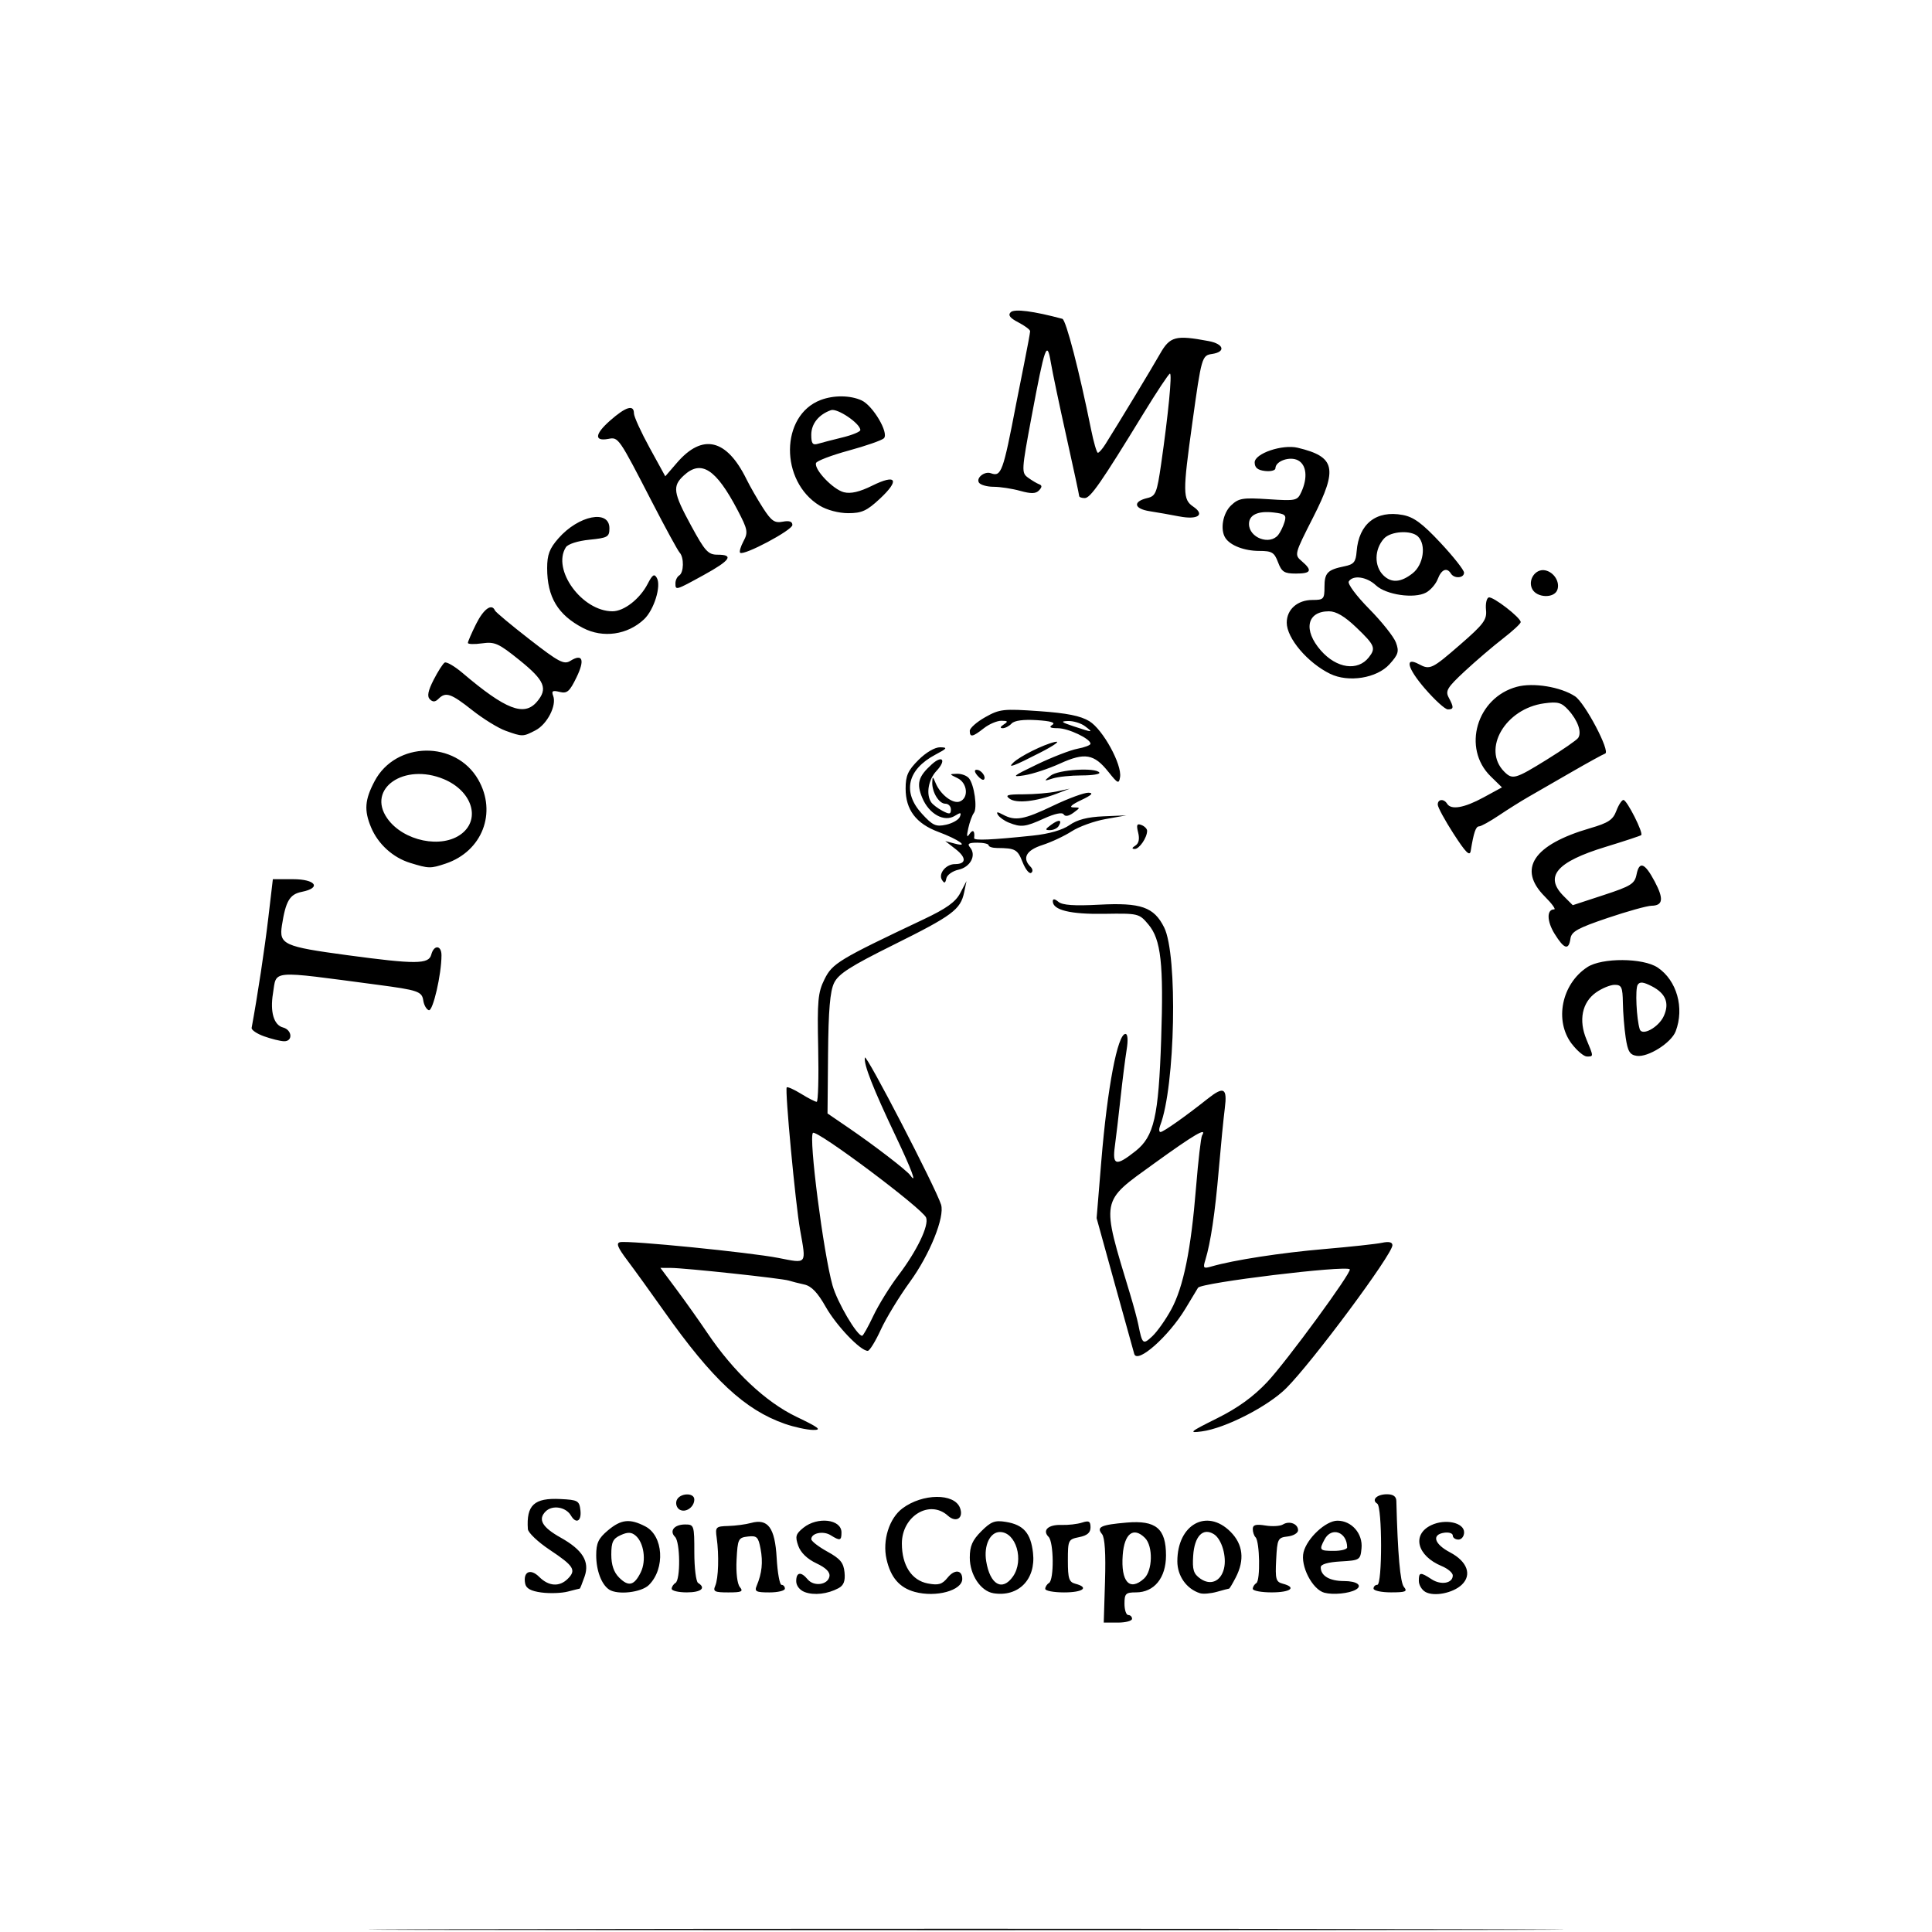 <?xml version="1.0" encoding="UTF-8" standalone="no"?>
<!-- Created with Inkscape (http://www.inkscape.org/) -->

<svg
   width="512"
   height="512"
   viewBox="0 0 135.467 135.467"
   version="1.1"
   id="svg5"
   xml:space="preserve"
   inkscape:version="1.2.2 (b0a8486541, 2022-12-01)"
   sodipodi:docname="touchemagique.svg"
   xmlns:inkscape="http://www.inkscape.org/namespaces/inkscape"
   xmlns:sodipodi="http://sodipodi.sourceforge.net/DTD/sodipodi-0.dtd"
   xmlns="http://www.w3.org/2000/svg"
   xmlns:svg="http://www.w3.org/2000/svg"><sodipodi:namedview
     id="namedview7"
     pagecolor="#505050"
     bordercolor="#eeeeee"
     borderopacity="1"
     inkscape:showpageshadow="0"
     inkscape:pageopacity="0"
     inkscape:pagecheckerboard="0"
     inkscape:deskcolor="#505050"
     inkscape:document-units="mm"
     showgrid="false"
     inkscape:zoom="1.0299415"
     inkscape:cx="251.4706"
     inkscape:cy="221.3718"
     inkscape:window-width="1356"
     inkscape:window-height="692"
     inkscape:window-x="0"
     inkscape:window-y="40"
     inkscape:window-maximized="1"
     inkscape:current-layer="layer1" /><defs
     id="defs2" /><g
     inkscape:label="Layer 1"
     inkscape:groupmode="layer"
     id="layer1"><path
       style="display:inline;fill:#000000;stroke-width:0.265"
       d="m 33.801,135.268 c 18.663,-0.037 49.203,-0.037 67.866,0 18.663,0.037 3.393,0.068 -33.933,0.068 -37.326,0 -52.596,-0.031 -33.933,-0.068 z m 43.68,-24.418 c 0.059,-1.921 -0.013,-3.046 -0.211,-3.284 -0.413,-0.497 -0.078,-0.653 1.736,-0.807 2.047,-0.174 2.751,0.416 2.751,2.307 0,1.571 -0.827,2.588 -2.105,2.588 -0.719,0 -0.806,0.086 -0.806,0.794 0,0.437 0.119,0.794 0.265,0.794 0.146,0 0.265,0.119 0.265,0.265 0,0.146 -0.446,0.265 -0.992,0.265 l -0.992,2.7e-4 0.09,-2.921 z m 2.734,-0.163 c 0.606,-0.549 0.647,-2.271 0.068,-2.851 -0.806,-0.806 -1.448,-0.313 -1.561,1.199 -0.14,1.875 0.484,2.565 1.493,1.652 z m -42.244,0.976 c -0.751,-0.101 -1.083,-0.283 -1.149,-0.632 -0.158,-0.831 0.371,-1.078 0.988,-0.461 0.664,0.664 1.419,0.713 2.004,0.128 0.608,-0.608 0.426,-0.899 -1.269,-2.027 -0.826,-0.55 -1.516,-1.205 -1.533,-1.455 -0.113,-1.685 0.442,-2.198 2.279,-2.108 1.228,0.06 1.329,0.117 1.407,0.792 0.088,0.765 -0.306,0.981 -0.666,0.365 -0.354,-0.606 -1.301,-0.759 -1.773,-0.288 -0.559,0.559 -0.244,1.11 1.05,1.835 1.544,0.864 2.047,1.679 1.683,2.724 -0.164,0.469 -0.316,0.853 -0.34,0.853 -0.023,0 -0.398,0.093 -0.834,0.207 -0.436,0.114 -1.267,0.144 -1.848,0.066 z m 18.452,-0.033 c -0.349,-0.131 -0.595,-0.446 -0.595,-0.761 0,-0.64 0.335,-0.694 0.804,-0.128 0.433,0.522 1.412,0.393 1.525,-0.201 0.058,-0.306 -0.238,-0.606 -0.917,-0.926 -0.639,-0.301 -1.1,-0.748 -1.269,-1.229 -0.228,-0.65 -0.179,-0.825 0.354,-1.257 0.997,-0.807 2.677,-0.606 2.677,0.321 0,0.584 -0.099,0.609 -0.762,0.195 -0.517,-0.323 -1.354,-0.151 -1.354,0.278 0,0.139 0.506,0.531 1.124,0.872 0.908,0.499 1.14,0.78 1.206,1.457 0.059,0.609 -0.056,0.913 -0.422,1.109 -0.768,0.411 -1.711,0.519 -2.371,0.271 z m 7.718,-0.01 c -1.072,-0.293 -1.693,-1.013 -1.982,-2.302 -0.296,-1.316 0.192,-2.864 1.121,-3.557 1.412,-1.054 3.632,-1.074 4.031,-0.036 0.276,0.719 -0.27,1.074 -0.847,0.552 -1.277,-1.156 -3.227,0.023 -3.227,1.951 0,1.534 0.686,2.588 1.822,2.801 0.75,0.141 1.002,0.066 1.392,-0.416 0.481,-0.594 1.02,-0.543 1.02,0.098 0,0.811 -1.842,1.314 -3.329,0.909 z m 5.517,0.093 c -0.895,-0.143 -1.659,-1.293 -1.659,-2.496 0,-0.81 0.18,-1.223 0.806,-1.849 0.681,-0.681 0.949,-0.783 1.722,-0.657 1.239,0.201 1.748,0.782 1.905,2.176 0.209,1.855 -1.021,3.108 -2.775,2.827 z m 1.369,-1.176 c 0.797,-1.138 0.215,-3.116 -0.917,-3.116 -0.694,0 -1.14,0.947 -0.962,2.044 0.268,1.65 1.129,2.142 1.879,1.072 z m 13.112,1.175 c -0.941,-0.297 -1.587,-1.208 -1.587,-2.238 0,-2.583 2.065,-3.733 3.725,-2.074 0.883,0.883 1.009,1.972 0.37,3.208 -0.222,0.429 -0.431,0.781 -0.465,0.781 -0.034,0 -0.417,0.101 -0.853,0.224 -0.436,0.123 -0.971,0.168 -1.189,0.099 z m 1.681,-1.717 c 0.208,-0.831 -0.152,-2.073 -0.702,-2.42 -0.767,-0.484 -1.365,0.133 -1.455,1.502 -0.066,0.995 0.022,1.276 0.504,1.614 0.712,0.499 1.429,0.197 1.653,-0.696 z m 7.05,1.686 c -0.849,-0.22 -1.709,-1.889 -1.468,-2.848 0.247,-0.983 1.562,-2.206 2.374,-2.206 0.997,0 1.789,0.906 1.69,1.934 -0.079,0.82 -0.122,0.847 -1.471,0.924 -0.891,0.051 -1.389,0.198 -1.389,0.41 0,0.6 0.621,0.965 1.64,0.965 0.904,0 1.326,0.318 0.807,0.609 -0.47,0.263 -1.571,0.37 -2.183,0.211 z m 1.587,-3.18 c 0,-1.081 -1.093,-1.474 -1.578,-0.568 -0.405,0.756 -0.36,0.811 0.652,0.811 0.509,0 0.926,-0.109 0.926,-0.243 z m 5.488,3.121 c -0.254,-0.142 -0.461,-0.49 -0.461,-0.774 0,-0.622 0.102,-0.634 0.898,-0.113 0.66,0.432 1.483,0.284 1.483,-0.267 0,-0.185 -0.349,-0.481 -0.775,-0.657 -1.733,-0.718 -2.116,-2.21 -0.737,-2.869 0.985,-0.47 2.306,-0.184 2.306,0.501 0,0.279 -0.179,0.508 -0.397,0.508 -0.218,0 -0.397,-0.127 -0.397,-0.283 0,-0.156 -0.268,-0.245 -0.595,-0.198 -0.906,0.129 -0.712,0.791 0.405,1.379 1.209,0.637 1.55,1.577 0.821,2.269 -0.619,0.587 -1.937,0.848 -2.55,0.505 z m -57.241,-0.17 c -0.532,-0.355 -0.9,-1.337 -0.9,-2.402 0,-0.85 0.156,-1.184 0.814,-1.737 0.932,-0.784 1.538,-0.851 2.627,-0.287 1.27,0.657 1.414,2.95 0.257,4.107 -0.528,0.528 -2.2,0.719 -2.798,0.32 z m 2.228,-1.216 c 0.397,-0.815 0.213,-2.084 -0.375,-2.571 -0.293,-0.243 -0.547,-0.249 -1.041,-0.024 -0.537,0.245 -0.654,0.487 -0.654,1.362 0,0.722 0.175,1.239 0.546,1.61 0.665,0.665 1.064,0.567 1.524,-0.376 z m 2.164,1.169 c 0,-0.137 0.119,-0.323 0.265,-0.412 0.361,-0.223 0.336,-2.865 -0.03,-3.231 -0.419,-0.419 -0.052,-0.87 0.707,-0.87 0.627,0 0.646,0.058 0.646,1.969 0,1.083 0.119,2.042 0.265,2.132 0.577,0.356 0.211,0.661 -0.794,0.661 -0.582,0 -1.058,-0.112 -1.058,-0.249 z m 3.055,-0.214 c 0.224,-0.514 0.272,-2.153 0.1,-3.373 -0.106,-0.748 -0.059,-0.795 0.814,-0.82 0.509,-0.015 1.224,-0.109 1.587,-0.21 1.199,-0.333 1.685,0.329 1.806,2.457 0.058,1.035 0.212,1.881 0.341,1.881 0.129,0 0.235,0.119 0.235,0.265 0,0.146 -0.489,0.265 -1.087,0.265 -0.933,0 -1.059,-0.066 -0.892,-0.463 0.369,-0.879 0.451,-1.649 0.274,-2.592 -0.157,-0.836 -0.26,-0.936 -0.89,-0.864 -0.672,0.078 -0.717,0.17 -0.793,1.626 -0.047,0.91 0.048,1.697 0.231,1.918 0.26,0.313 0.127,0.375 -0.808,0.375 -0.966,0 -1.092,-0.063 -0.918,-0.463 z m 23.138,0.214 c 0,-0.137 0.119,-0.323 0.265,-0.412 0.361,-0.223 0.336,-2.865 -0.03,-3.231 -0.462,-0.462 -0.022,-0.87 0.905,-0.837 0.465,0.017 1.113,-0.058 1.44,-0.164 0.483,-0.158 0.595,-0.095 0.595,0.333 0,0.374 -0.231,0.573 -0.794,0.686 -0.769,0.154 -0.794,0.205 -0.794,1.645 0,1.264 0.079,1.507 0.529,1.625 0.989,0.259 0.534,0.606 -0.794,0.606 -0.728,0 -1.323,-0.112 -1.323,-0.249 z m 14.552,0 c 0,-0.137 0.114,-0.319 0.252,-0.405 0.287,-0.178 0.238,-2.913 -0.058,-3.209 -0.107,-0.107 -0.194,-0.369 -0.194,-0.582 0,-0.291 0.219,-0.352 0.883,-0.244 0.485,0.079 1.04,0.046 1.233,-0.073 0.451,-0.279 1.06,-0.045 1.06,0.407 0,0.193 -0.327,0.389 -0.728,0.435 -0.69,0.079 -0.732,0.163 -0.808,1.626 -0.071,1.368 -0.019,1.559 0.463,1.685 1.001,0.262 0.556,0.609 -0.78,0.609 -0.728,0 -1.323,-0.112 -1.323,-0.249 z m 8.467,-0.016 c 0,-0.146 0.119,-0.265 0.265,-0.265 0.356,0 0.351,-5.471 -0.004,-5.691 -0.43,-0.265 -0.023,-0.659 0.681,-0.659 0.434,0 0.65,0.152 0.658,0.463 0.095,3.738 0.27,5.721 0.531,6.035 0.267,0.322 0.127,0.381 -0.907,0.381 -0.673,0 -1.223,-0.119 -1.223,-0.265 z M 47.644,105.845 c -0.198,-0.123 -0.287,-0.413 -0.198,-0.646 0.199,-0.517 1.237,-0.567 1.237,-0.059 0,0.542 -0.622,0.964 -1.04,0.705 z m 37.684,-6.392 c 1.468,-0.731 2.548,-1.512 3.523,-2.545 1.343,-1.423 5.966,-7.735 5.792,-7.908 -0.293,-0.293 -10.425,0.939 -10.64,1.294 -0.021,0.034 -0.418,0.693 -0.883,1.464 -1.173,1.945 -3.375,3.894 -3.589,3.177 -0.057,-0.19 -0.673,-2.41 -1.371,-4.934 l -1.268,-4.589 0.329,-3.993 c 0.424,-5.15 1.14,-8.922 1.693,-8.922 0.163,0 0.194,0.431 0.081,1.124 -0.1,0.618 -0.292,2.137 -0.426,3.373 -0.134,1.237 -0.312,2.755 -0.397,3.373 -0.186,1.363 0.082,1.427 1.445,0.348 1.304,-1.032 1.619,-2.407 1.802,-7.846 0.178,-5.295 -0.011,-6.995 -0.894,-8.045 C 79.874,64.049 79.824,64.037 77.432,64.075 75.051,64.114 73.819,63.813 73.819,63.194 c 0,-0.189 0.137,-0.174 0.397,0.042 0.281,0.233 1.113,0.291 2.844,0.199 2.943,-0.156 3.853,0.161 4.568,1.595 0.963,1.931 0.778,11.148 -0.278,13.882 -0.098,0.255 -0.088,0.463 0.022,0.463 0.195,0 1.751,-1.097 3.284,-2.315 1.16,-0.921 1.409,-0.787 1.223,0.661 -0.089,0.691 -0.279,2.626 -0.422,4.299 -0.26,3.034 -0.57,5.118 -0.941,6.326 -0.178,0.578 -0.137,0.62 0.441,0.453 1.551,-0.448 4.862,-0.959 7.913,-1.22 1.819,-0.156 3.635,-0.353 4.035,-0.438 0.486,-0.103 0.728,-0.046 0.728,0.173 0,0.636 -5.611,8.191 -7.441,10.019 -1.281,1.28 -4.277,2.815 -5.921,3.033 -0.961,0.128 -0.864,0.044 1.058,-0.914 z m -3.21,-7.624 c 0.863,-1.585 1.389,-4.17 1.746,-8.578 0.152,-1.87 0.342,-3.507 0.422,-3.638 0.374,-0.604 -0.541,-0.07 -3.338,1.951 -3.823,2.762 -3.755,2.396 -1.705,9.189 0.242,0.8 0.499,1.753 0.571,2.117 0.279,1.397 0.329,1.439 0.987,0.82 0.341,-0.32 0.933,-1.157 1.315,-1.86 z M 55.033,99.836 c -2.805,-0.979 -5.087,-3.106 -8.469,-7.894 -0.925,-1.31 -2.086,-2.917 -2.579,-3.572 -0.683,-0.906 -0.802,-1.21 -0.5,-1.273 0.623,-0.128 9.099,0.717 11.085,1.105 2.045,0.4 1.969,0.498 1.53,-1.967 -0.325,-1.823 -1.077,-9.85 -0.936,-9.991 0.058,-0.058 0.513,0.146 1.011,0.453 0.498,0.308 0.988,0.559 1.09,0.559 0.102,0 0.148,-1.697 0.104,-3.77 -0.071,-3.33 -0.019,-3.894 0.446,-4.829 0.551,-1.11 1.002,-1.382 6.936,-4.191 1.619,-0.766 2.253,-1.221 2.582,-1.852 l 0.437,-0.836 -0.167,0.794 c -0.254,1.205 -0.819,1.626 -4.936,3.67 -3.051,1.516 -3.873,2.042 -4.183,2.68 -0.283,0.582 -0.396,1.91 -0.423,4.973 l -0.037,4.179 1.436,0.98 c 1.837,1.254 4.116,3.005 4.367,3.355 0.501,0.699 0.094,-0.396 -1.014,-2.727 -1.59,-3.344 -2.265,-5.064 -2.169,-5.525 0.069,-0.332 4.978,9.144 5.342,10.31 0.269,0.865 -0.792,3.499 -2.178,5.405 -0.755,1.038 -1.677,2.553 -2.05,3.367 -0.373,0.814 -0.784,1.48 -0.913,1.48 -0.517,0 -2.203,-1.767 -2.953,-3.095 C 57.327,90.627 56.895,90.176 56.396,90.067 56.01,89.983 55.52,89.858 55.306,89.79 54.823,89.636 48.024,88.907 47.032,88.903 l -0.725,-0.003 1.133,1.521 c 0.623,0.837 1.597,2.209 2.163,3.05 1.831,2.716 4.086,4.837 6.241,5.87 1.591,0.763 1.807,0.933 1.166,0.923 -0.432,-0.007 -1.322,-0.2 -1.977,-0.428 z m 6.201,-7.569 c 0.363,-0.767 1.154,-2.047 1.758,-2.844 1.306,-1.722 2.157,-3.494 1.945,-4.046 -0.241,-0.627 -7.681,-6.197 -7.936,-5.941 -0.31,0.31 0.733,8.42 1.375,10.698 0.333,1.181 1.713,3.529 2.075,3.529 0.068,0 0.42,-0.628 0.783,-1.395 z M 110.212,73.198 c -1.24,-1.625 -0.72,-4.201 1.087,-5.385 1.025,-0.672 3.914,-0.654 4.933,0.029 1.342,0.902 1.887,2.828 1.263,4.469 -0.308,0.81 -1.932,1.836 -2.727,1.723 -0.488,-0.069 -0.633,-0.306 -0.778,-1.276 -0.098,-0.655 -0.188,-1.756 -0.198,-2.447 -0.017,-1.093 -0.092,-1.257 -0.574,-1.257 -0.305,0 -0.896,0.243 -1.313,0.54 -0.975,0.694 -1.229,1.943 -0.668,3.286 0.509,1.219 0.509,1.201 0.035,1.201 -0.211,0 -0.687,-0.398 -1.058,-0.885 z m 6.448,-1.953 c 0.411,-0.902 0.14,-1.585 -0.827,-2.085 -0.608,-0.315 -0.858,-0.341 -1.004,-0.105 -0.181,0.294 -0.085,2.372 0.144,3.108 0.159,0.51 1.325,-0.124 1.687,-0.918 z M 18.521,72.666 c -0.509,-0.181 -0.904,-0.449 -0.877,-0.596 0.416,-2.258 0.915,-5.548 1.169,-7.711 l 0.319,-2.712 h 1.414 c 1.593,0 2.014,0.608 0.616,0.887 -0.85,0.17 -1.128,0.64 -1.395,2.354 -0.207,1.332 0.13,1.486 4.565,2.084 4.814,0.649 5.73,0.644 5.907,-0.033 0.185,-0.709 0.717,-0.676 0.717,0.044 0,1.338 -0.602,3.944 -0.889,3.85 -0.166,-0.055 -0.339,-0.358 -0.386,-0.673 -0.095,-0.643 -0.359,-0.734 -3.223,-1.112 -7.633,-1.008 -7.047,-1.057 -7.318,0.612 -0.21,1.296 0.06,2.215 0.7,2.383 0.653,0.171 0.711,0.988 0.069,0.967 -0.255,-0.008 -0.88,-0.163 -1.389,-0.344 z m 90.483,-7.189 c -0.548,-0.887 -0.563,-1.713 -0.031,-1.713 0.136,0 -0.158,-0.405 -0.653,-0.9 -1.935,-1.935 -0.81,-3.634 3.173,-4.792 1.277,-0.371 1.603,-0.586 1.84,-1.216 0.159,-0.421 0.383,-0.765 0.499,-0.765 0.245,0 1.417,2.323 1.245,2.466 -0.064,0.053 -1.188,0.424 -2.497,0.824 -3.444,1.052 -4.315,2.076 -2.937,3.454 l 0.635,0.635 2.163,-0.709 c 1.926,-0.631 2.179,-0.79 2.311,-1.451 0.192,-0.961 0.581,-0.808 1.274,0.503 0.644,1.218 0.582,1.683 -0.226,1.696 -0.315,0.005 -1.704,0.392 -3.087,0.86 -2.093,0.708 -2.528,0.95 -2.598,1.446 -0.119,0.84 -0.444,0.741 -1.11,-0.337 z M 66.051,61.702 c -0.275,-0.438 0.274,-1.113 0.906,-1.113 0.8,0 0.822,-0.45 0.051,-1.049 l -0.729,-0.566 0.661,0.176 c 1.081,0.287 0.279,-0.289 -1.135,-0.815 -1.57,-0.584 -2.305,-1.553 -2.305,-3.039 0,-0.91 0.162,-1.273 0.9,-2.01 0.529,-0.529 1.156,-0.895 1.521,-0.888 0.543,0.01 0.501,0.076 -0.331,0.515 -1.972,1.042 -2.336,2.628 -0.951,4.14 0.762,0.832 0.981,0.931 1.698,0.774 0.453,-0.099 0.888,-0.35 0.968,-0.558 0.118,-0.308 0.053,-0.319 -0.355,-0.065 -0.742,0.463 -1.806,-0.122 -2.279,-1.253 -0.424,-1.014 -0.289,-1.497 0.658,-2.354 0.761,-0.689 1.044,-0.297 0.333,0.46 -0.57,0.607 -0.744,1.633 -0.372,2.191 0.107,0.16 0.462,0.432 0.79,0.605 0.495,0.261 0.595,0.245 0.595,-0.093 0,-0.223 -0.174,-0.406 -0.388,-0.406 -0.45,0 -0.943,-0.808 -0.919,-1.504 0.015,-0.429 0.04,-0.424 0.233,0.049 0.335,0.817 1.209,1.488 1.696,1.301 0.644,-0.247 0.541,-1.302 -0.16,-1.64 -0.588,-0.284 -0.588,-0.287 -0.032,-0.305 0.31,-0.01 0.685,0.131 0.835,0.313 0.373,0.454 0.606,2.101 0.344,2.437 -0.118,0.151 -0.293,0.632 -0.391,1.068 -0.129,0.58 -0.104,0.687 0.092,0.397 0.235,-0.348 0.382,-0.21 0.318,0.299 -0.022,0.178 1.234,0.124 4.12,-0.18 1.138,-0.12 2.074,-0.388 2.568,-0.736 0.539,-0.38 1.267,-0.568 2.381,-0.615 l 1.605,-0.067 -1.453,0.259 c -0.799,0.142 -1.871,0.529 -2.381,0.86 -0.511,0.33 -1.435,0.763 -2.053,0.961 -1.132,0.363 -1.437,0.916 -0.837,1.516 0.167,0.167 0.186,0.351 0.045,0.438 -0.134,0.083 -0.404,-0.261 -0.602,-0.764 -0.347,-0.885 -0.507,-0.973 -1.781,-0.982 -0.327,-0.002 -0.595,-0.087 -0.595,-0.189 0,-0.101 -0.355,-0.184 -0.79,-0.184 -0.613,0 -0.727,0.076 -0.507,0.34 0.453,0.546 0.02,1.372 -0.816,1.555 -0.421,0.092 -0.805,0.369 -0.854,0.614 -0.068,0.341 -0.139,0.365 -0.303,0.103 z m -37.294,-1.199 c -1.205,-0.371 -2.247,-1.318 -2.736,-2.485 -0.502,-1.199 -0.446,-1.939 0.246,-3.246 1.482,-2.803 5.684,-2.866 7.265,-0.108 1.331,2.321 0.28,5.03 -2.284,5.889 -1.063,0.356 -1.179,0.354 -2.491,-0.05 z m 3.619,-2.049 c 1.344,-1.057 0.703,-3.003 -1.259,-3.823 -2.779,-1.161 -5.421,0.669 -3.966,2.747 1.123,1.604 3.842,2.163 5.225,1.075 z m 69.551,0.019 c -0.61,-0.946 -1.112,-1.869 -1.115,-2.051 -0.007,-0.395 0.425,-0.439 0.656,-0.066 0.28,0.453 1.198,0.293 2.549,-0.441 l 1.297,-0.706 -0.791,-0.773 c -2.02,-1.975 -0.984,-5.521 1.835,-6.28 1.151,-0.31 3.065,0.003 4.078,0.666 0.699,0.458 2.503,3.887 2.113,4.017 -0.145,0.048 -1.21,0.634 -2.365,1.3 -1.156,0.667 -2.518,1.452 -3.027,1.744 -0.509,0.292 -1.438,0.876 -2.064,1.296 -0.626,0.42 -1.249,0.764 -1.384,0.764 -0.23,0 -0.377,0.431 -0.586,1.72 -0.065,0.403 -0.351,0.118 -1.195,-1.191 z m 6.53,-5.21 c 1.104,-0.683 2.093,-1.367 2.199,-1.521 0.271,-0.394 -0.022,-1.23 -0.686,-1.959 -0.48,-0.527 -0.736,-0.597 -1.694,-0.467 -2.726,0.369 -4.384,3.21 -2.799,4.795 0.575,0.575 0.772,0.519 2.98,-0.847 z m -28.848,6.028 c 0.241,-0.153 0.308,-0.465 0.195,-0.915 -0.136,-0.541 -0.088,-0.651 0.229,-0.529 0.22,0.084 0.4,0.268 0.4,0.407 0,0.476 -0.547,1.277 -0.869,1.273 -0.219,-0.003 -0.205,-0.078 0.045,-0.236 z m -5.908,-1.458 c 0.554,-0.405 0.805,-0.361 0.525,0.093 -0.096,0.155 -0.369,0.282 -0.606,0.282 -0.361,0 -0.348,-0.061 0.081,-0.375 z M 70.737,57.681 c -0.313,-0.126 -0.654,-0.369 -0.76,-0.539 -0.144,-0.233 -0.057,-0.237 0.352,-0.019 0.862,0.461 1.464,0.353 3.526,-0.635 1.063,-0.509 2.174,-0.916 2.469,-0.905 0.376,0.015 0.221,0.171 -0.522,0.522 -0.668,0.316 -0.869,0.503 -0.545,0.508 0.508,0.007 0.508,0.011 0.002,0.381 -0.323,0.236 -0.572,0.276 -0.676,0.109 -0.102,-0.165 -0.623,-0.056 -1.376,0.287 -1.319,0.601 -1.614,0.635 -2.471,0.289 z m 0.057,-1.676 c -0.345,-0.252 -0.162,-0.31 0.969,-0.31 0.767,0 1.811,-0.089 2.32,-0.198 l 0.926,-0.198 -0.926,0.355 c -1.437,0.551 -2.815,0.698 -3.29,0.351 z m 6.918,-1.89 C 76.717,52.861 76.055,52.748 74.327,53.537 c -0.789,0.36 -1.911,0.731 -2.493,0.824 -0.946,0.151 -0.854,0.07 0.876,-0.761 1.064,-0.512 2.344,-1.007 2.844,-1.101 0.5,-0.094 0.91,-0.251 0.91,-0.349 0,-0.349 -1.549,-1.086 -2.29,-1.09 -0.539,-0.003 -0.648,-0.07 -0.384,-0.238 0.247,-0.156 -0.116,-0.265 -1.091,-0.327 -0.937,-0.06 -1.571,0.026 -1.769,0.238 -0.169,0.182 -0.452,0.329 -0.628,0.327 -0.2,-0.003 -0.171,-0.101 0.077,-0.261 0.325,-0.21 0.296,-0.257 -0.163,-0.261 -0.308,-0.002 -0.862,0.234 -1.232,0.525 -0.788,0.62 -0.986,0.656 -0.986,0.181 0,-0.191 0.488,-0.623 1.085,-0.958 1.011,-0.568 1.269,-0.597 3.77,-0.422 1.956,0.137 2.915,0.329 3.532,0.707 0.947,0.581 2.29,3.027 2.151,3.916 -0.079,0.5 -0.16,0.463 -0.824,-0.374 z m -1.629,-3.191 c -0.282,-0.214 -0.818,-0.379 -1.191,-0.368 -0.555,0.017 -0.486,0.083 0.381,0.369 1.383,0.456 1.413,0.456 0.809,-0.001 z m -7.551,3.454 c -0.209,-0.251 -0.229,-0.403 -0.053,-0.403 0.32,0 0.693,0.502 0.509,0.685 -0.067,0.067 -0.272,-0.06 -0.456,-0.282 z m 5.138,0.007 c 0.53,-0.424 3.181,-0.589 3.414,-0.212 0.068,0.109 -0.491,0.198 -1.241,0.198 -0.75,0 -1.662,0.095 -2.025,0.212 -0.633,0.203 -0.64,0.195 -0.148,-0.198 z m -2.617,-0.915 c 0.469,-0.447 2.1,-1.26 2.897,-1.443 0.45,-0.104 0.007,0.221 -1.024,0.75 -1.846,0.947 -2.326,1.125 -1.873,0.693 z M 35.444,51.236 c -0.515,-0.184 -1.567,-0.834 -2.339,-1.444 -1.489,-1.177 -1.853,-1.299 -2.361,-0.791 -0.228,0.228 -0.399,0.236 -0.604,0.031 -0.205,-0.205 -0.131,-0.59 0.261,-1.358 0.301,-0.59 0.65,-1.136 0.777,-1.214 0.127,-0.078 0.694,0.251 1.261,0.733 3.02,2.564 4.309,3.063 5.205,2.017 0.788,-0.92 0.552,-1.494 -1.198,-2.906 -1.485,-1.199 -1.755,-1.32 -2.646,-1.194 -0.546,0.077 -0.992,0.063 -0.992,-0.032 0,-0.095 0.259,-0.692 0.576,-1.326 0.527,-1.056 1.099,-1.466 1.32,-0.946 0.049,0.114 1.143,1.028 2.433,2.029 2.051,1.594 2.409,1.782 2.855,1.503 0.86,-0.537 1.031,-0.077 0.431,1.158 -0.486,1.001 -0.66,1.15 -1.185,1.019 -0.491,-0.123 -0.582,-0.068 -0.45,0.277 0.258,0.672 -0.421,1.994 -1.242,2.418 -0.881,0.456 -0.902,0.456 -2.103,0.026 z m 64.471,-2.949 c -1.239,-1.435 -1.447,-2.263 -0.433,-1.72 0.784,0.42 0.916,0.357 2.908,-1.374 1.643,-1.428 1.875,-1.74 1.805,-2.425 -0.044,-0.432 0.04,-0.827 0.188,-0.876 0.288,-0.096 2.245,1.412 2.245,1.73 0,0.105 -0.566,0.628 -1.257,1.162 -0.691,0.534 -1.891,1.561 -2.667,2.281 -1.225,1.139 -1.373,1.381 -1.124,1.844 0.37,0.692 0.36,0.833 -0.061,0.833 -0.191,0 -0.912,-0.655 -1.603,-1.455 z M 93.266,47.247 c -1.578,-0.772 -3.043,-2.497 -3.043,-3.586 0,-0.93 0.751,-1.593 1.807,-1.593 0.78,0 0.839,-0.064 0.839,-0.91 0,-0.991 0.209,-1.208 1.4,-1.451 0.662,-0.135 0.796,-0.299 0.855,-1.047 0.152,-1.933 1.374,-2.898 3.231,-2.552 0.772,0.144 1.368,0.583 2.645,1.948 0.907,0.97 1.651,1.912 1.654,2.093 0.006,0.394 -0.688,0.444 -0.921,0.066 -0.279,-0.452 -0.664,-0.293 -0.92,0.381 -0.135,0.355 -0.507,0.785 -0.826,0.956 -0.83,0.444 -2.801,0.157 -3.513,-0.512 -0.642,-0.603 -1.61,-0.74 -1.901,-0.269 -0.1,0.162 0.53,1.011 1.425,1.918 0.883,0.895 1.728,1.955 1.878,2.357 0.236,0.631 0.176,0.838 -0.449,1.53 -0.884,0.979 -2.874,1.299 -4.161,0.67 z m 2.712,-1.155 c 0.508,-0.646 0.422,-0.852 -0.865,-2.085 -0.824,-0.79 -1.424,-1.145 -1.931,-1.145 -1.552,0 -1.823,1.319 -0.565,2.752 1.104,1.257 2.583,1.467 3.361,0.478 z m 3.073,-5.895 c 0.759,-0.597 0.964,-1.989 0.38,-2.574 -0.472,-0.472 -1.922,-0.384 -2.395,0.146 -0.67,0.75 -0.691,1.916 -0.047,2.561 0.565,0.565 1.23,0.522 2.062,-0.133 z m -58.172,3.836 c -1.764,-0.92 -2.514,-2.171 -2.514,-4.196 0,-0.944 0.164,-1.376 0.793,-2.093 1.416,-1.612 3.573,-2.037 3.573,-0.703 0,0.605 -0.12,0.674 -1.404,0.803 -0.815,0.082 -1.507,0.304 -1.65,0.529 -0.993,1.569 1.134,4.489 3.269,4.489 0.809,0 1.92,-0.865 2.466,-1.921 0.338,-0.654 0.466,-0.736 0.646,-0.415 0.317,0.566 -0.198,2.232 -0.893,2.892 -1.157,1.098 -2.883,1.346 -4.286,0.614 z m 66.562,-2.722 c -0.339,-0.633 0.218,-1.455 0.896,-1.322 0.627,0.123 1.066,0.832 0.855,1.382 -0.227,0.592 -1.423,0.552 -1.751,-0.06 z M 47.36,40.894 c 0,-0.21 0.119,-0.455 0.265,-0.545 0.328,-0.203 0.347,-1.261 0.03,-1.601 -0.129,-0.138 -1.002,-1.74 -1.941,-3.559 -2.341,-4.538 -2.348,-4.548 -3.056,-4.416 -1.006,0.187 -0.96,-0.33 0.113,-1.277 1.107,-0.978 1.679,-1.152 1.679,-0.512 0,0.225 0.495,1.31 1.099,2.412 l 1.099,2.002 0.819,-0.95 c 1.793,-2.079 3.483,-1.679 4.875,1.154 0.25,0.509 0.772,1.417 1.158,2.017 0.588,0.913 0.814,1.07 1.382,0.961 0.461,-0.088 0.679,-0.014 0.678,0.232 -0.001,0.364 -3.426,2.182 -3.664,1.944 -0.07,-0.07 0.037,-0.435 0.238,-0.811 0.332,-0.621 0.295,-0.817 -0.41,-2.165 -1.522,-2.907 -2.56,-3.574 -3.785,-2.433 -0.804,0.749 -0.738,1.197 0.523,3.517 0.974,1.792 1.19,2.029 1.852,2.029 1.17,0 0.896,0.4 -0.979,1.431 -1.969,1.082 -1.975,1.084 -1.975,0.569 z m 42.252,-1.471 c -0.261,-0.692 -0.429,-0.794 -1.317,-0.794 -1.035,0 -2.016,-0.373 -2.368,-0.9 -0.389,-0.583 -0.192,-1.736 0.393,-2.292 0.532,-0.506 0.811,-0.552 2.616,-0.434 1.945,0.127 2.031,0.108 2.315,-0.515 0.453,-0.994 0.357,-1.893 -0.234,-2.209 -0.574,-0.307 -1.587,0.048 -1.587,0.556 0,0.15 -0.327,0.235 -0.728,0.189 -0.517,-0.06 -0.728,-0.233 -0.728,-0.601 0,-0.625 1.939,-1.285 3.017,-1.028 2.646,0.633 2.828,1.446 1.089,4.868 -1.326,2.609 -1.332,2.633 -0.803,3.086 0.765,0.655 0.663,0.868 -0.416,0.868 -0.812,0 -0.992,-0.115 -1.249,-0.794 z m 0.016,-1.918 c 0.146,-0.182 0.342,-0.585 0.438,-0.896 0.151,-0.492 0.052,-0.58 -0.758,-0.674 -1.102,-0.129 -1.732,0.163 -1.732,0.803 0,0.971 1.454,1.515 2.052,0.767 z m -6.947,-1.295 c -0.582,-0.114 -1.512,-0.279 -2.068,-0.365 -1.113,-0.173 -1.201,-0.68 -0.162,-0.924 0.582,-0.136 0.672,-0.358 0.965,-2.389 0.498,-3.451 0.78,-6.34 0.617,-6.335 -0.081,0.002 -0.921,1.269 -1.867,2.814 -2.968,4.849 -3.707,5.913 -4.108,5.913 -0.214,0 -0.389,-0.065 -0.389,-0.144 0,-0.079 -0.403,-1.954 -0.896,-4.167 -0.493,-2.213 -0.986,-4.559 -1.095,-5.214 -0.264,-1.581 -0.416,-1.149 -1.344,3.802 -0.711,3.797 -0.72,3.947 -0.251,4.29 0.267,0.195 0.618,0.404 0.779,0.464 0.213,0.079 0.211,0.196 -0.006,0.428 -0.225,0.24 -0.554,0.248 -1.323,0.035 -0.563,-0.156 -1.404,-0.285 -1.868,-0.286 -0.464,-7.94e-4 -0.926,-0.134 -1.026,-0.296 -0.207,-0.336 0.401,-0.812 0.836,-0.654 0.732,0.266 0.857,-0.077 1.776,-4.873 0.07,-0.364 0.318,-1.614 0.552,-2.778 0.234,-1.164 0.426,-2.203 0.426,-2.308 2.4e-5,-0.105 -0.371,-0.383 -0.824,-0.618 -0.591,-0.306 -0.743,-0.507 -0.538,-0.713 0.253,-0.253 1.599,-0.081 3.623,0.463 0.254,0.068 1.189,3.67 2.009,7.739 0.183,0.91 0.4,1.654 0.481,1.654 0.081,0 0.317,-0.268 0.523,-0.595 0.961,-1.526 3.245,-5.305 3.828,-6.332 0.702,-1.238 1.091,-1.341 3.416,-0.905 1.073,0.201 1.22,0.759 0.239,0.903 -0.711,0.105 -0.741,0.209 -1.379,4.801 -0.685,4.924 -0.68,5.402 0.065,5.907 0.844,0.572 0.312,0.937 -0.992,0.681 z m -25.204,-0.754 c -2.812,-1.715 -2.771,-6.33 0.066,-7.409 0.915,-0.348 2.07,-0.337 2.867,0.026 0.797,0.363 1.934,2.292 1.567,2.658 -0.142,0.142 -1.25,0.529 -2.463,0.86 -1.213,0.331 -2.246,0.725 -2.296,0.876 -0.149,0.447 1.195,1.856 1.952,2.047 0.485,0.122 1.099,-0.021 1.992,-0.463 1.693,-0.838 1.948,-0.401 0.535,0.916 -0.913,0.852 -1.273,1.016 -2.224,1.015 -0.665,-5.29e-4 -1.492,-0.219 -1.997,-0.527 z m 1.59,-4.783 c 0.691,-0.169 1.257,-0.402 1.257,-0.518 0,-0.458 -1.614,-1.553 -2.058,-1.396 -0.86,0.304 -1.382,0.957 -1.382,1.727 0,0.61 0.096,0.742 0.463,0.632 0.255,-0.076 1.029,-0.277 1.72,-0.446 z"
       id="path248" /></g></svg>
